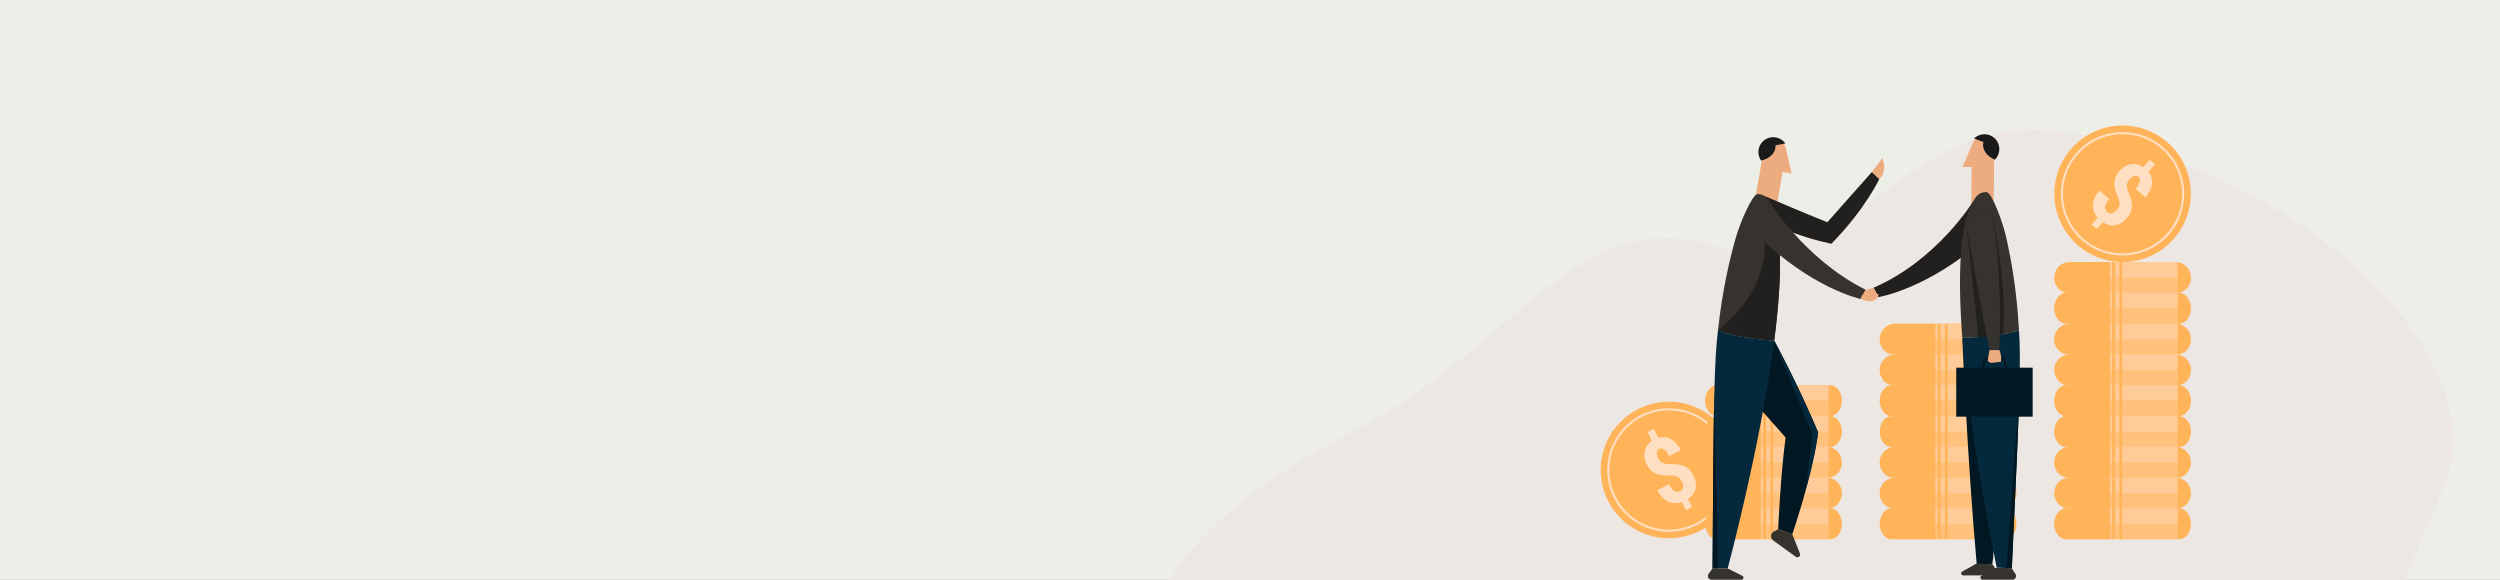 <svg width="1440" height="334" viewBox="0 0 1440 334" fill="none" xmlns="http://www.w3.org/2000/svg">
<rect x="0" y="0" width="1440" height="334" fill="#808080" stroke="none"/>
<g clip-path="url(#clip0_1160_1701)">
<rect width="1440" height="334" fill="#EEEEE9"/>
<path d="M673.5 334H1385.13C1390.75 320.335 1402.25 293.108 1407.88 279.467C1435.13 213.5 1347.5 113.436 1212 80.5C1120 58.137 1104.6 108.957 1029.77 143.564C1016.77 146.564 993.881 143.437 985 141C907.86 117.743 867.094 204.5 778.5 249C728.897 273.915 690.5 305.5 673.5 334Z" fill="#EDE7E4"/>
<path d="M1224.96 150.85C1246.64 149.55 1263.16 130.925 1261.86 109.249C1260.56 87.572 1241.93 71.053 1220.26 72.352C1198.58 73.652 1182.06 92.277 1183.36 113.953C1184.66 135.63 1203.28 152.149 1224.96 150.85Z" fill="#FFB45A"/>
<path d="M1195.9 135.087C1190.72 129.213 1187.64 121.836 1187.13 113.889C1186.52 104.409 1189.63 95.262 1195.9 88.131C1208.85 73.406 1231.36 71.961 1246.08 84.909C1260.8 97.864 1262.25 120.362 1249.3 135.087C1243.03 142.218 1234.36 146.481 1224.88 147.088C1215.4 147.695 1206.26 144.581 1199.13 138.31C1197.97 137.298 1196.89 136.214 1195.9 135.087ZM1248.37 88.904C1247.41 87.828 1246.39 86.795 1245.28 85.826C1231.06 73.327 1209.32 74.721 1196.82 88.94C1190.77 95.826 1187.75 104.662 1188.34 113.817C1188.92 122.971 1193.04 131.345 1199.93 137.399C1206.81 143.454 1215.65 146.467 1224.8 145.882C1233.96 145.296 1242.33 141.178 1248.39 134.292C1259.92 121.186 1259.63 101.678 1248.37 88.919V88.904Z" fill="#FFDFC2"/>
<path d="M1219.25 121.013C1220.22 119.915 1220.75 118.852 1220.86 117.826C1220.97 116.801 1220.75 115.558 1220.21 114.091C1218.98 111.418 1218.24 109.243 1218 107.567C1217.75 105.891 1217.86 104.308 1218.32 102.827C1218.79 101.346 1219.65 99.872 1220.95 98.405C1222.87 96.216 1225.07 94.937 1227.55 94.569C1230.02 94.208 1232.38 94.764 1234.6 96.252L1238.33 92.018L1241.32 94.648L1237.53 98.962C1239.17 101.086 1239.83 103.441 1239.51 106.035C1239.18 108.629 1237.92 111.172 1235.73 113.665L1230.12 108.737C1231.52 107.155 1232.33 105.775 1232.56 104.59C1232.79 103.412 1232.53 102.502 1231.81 101.866C1231.11 101.252 1230.29 101.071 1229.37 101.332C1228.44 101.592 1227.5 102.264 1226.55 103.34C1225.72 104.279 1225.24 105.233 1225.11 106.216C1224.97 107.198 1225.18 108.528 1225.74 110.211C1226.96 113.072 1227.69 115.327 1227.89 116.967C1228.09 118.607 1227.96 120.153 1227.49 121.591C1227.02 123.029 1226.16 124.459 1224.91 125.882C1222.95 128.115 1220.76 129.408 1218.35 129.77C1215.94 130.131 1213.57 129.531 1211.24 127.978L1207.77 131.915L1204.8 129.307L1208.27 125.369C1206.27 123.029 1205.37 120.507 1205.55 117.798C1205.73 115.088 1207 112.386 1209.37 109.698L1214.98 114.626C1213.6 116.186 1212.8 117.602 1212.57 118.881C1212.33 120.16 1212.72 121.244 1213.72 122.125C1214.52 122.833 1215.42 123.086 1216.4 122.884C1217.38 122.682 1218.34 122.053 1219.27 120.998L1219.25 121.013Z" fill="#FFDFC2"/>
<path d="M998.308 284.033C1005.66 263.601 995.064 241.075 974.632 233.719C954.201 226.364 931.675 236.964 924.319 257.395C916.963 277.827 927.563 300.353 947.995 307.708C968.426 315.064 990.952 304.464 998.308 284.033Z" fill="#FFB45A"/>
<path d="M973.156 304.249C965.779 306.871 957.781 306.98 950.216 304.502C941.192 301.539 933.866 295.239 929.581 286.764C920.738 269.272 927.775 247.835 945.274 238.992C962.781 230.155 984.203 237.185 993.047 254.684C997.331 263.16 998.061 272.798 995.099 281.822C992.136 290.846 985.836 298.172 977.361 302.457C975.988 303.151 974.587 303.75 973.163 304.256L973.156 304.249ZM949.833 238.356C948.475 238.84 947.138 239.411 945.823 240.075C928.924 248.615 922.132 269.315 930.672 286.208C934.812 294.394 941.886 300.477 950.599 303.338C959.313 306.2 968.619 305.499 976.805 301.359C984.991 297.219 991.074 290.145 993.936 281.432C996.797 272.718 996.096 263.412 991.956 255.226C984.08 239.649 965.873 232.655 949.833 238.356Z" fill="#FFDFC2"/>
<path d="M968.792 277.335C968.135 276.035 967.347 275.139 966.437 274.655C965.519 274.171 964.291 273.911 962.731 273.867C959.79 274.012 957.5 273.889 955.852 273.492C954.205 273.094 952.774 272.408 951.575 271.432C950.368 270.457 949.328 269.099 948.454 267.357C947.139 264.756 946.77 262.235 947.355 259.807C947.941 257.372 949.335 255.407 951.546 253.89L949.003 248.854L952.558 247.055L955.151 252.185C957.731 251.448 960.166 251.715 962.456 252.987C964.739 254.251 966.632 256.368 968.135 259.337L961.473 262.704C960.52 260.819 959.544 259.554 958.533 258.904C957.521 258.254 956.589 258.145 955.722 258.579C954.891 258.998 954.422 259.692 954.313 260.645C954.205 261.606 954.479 262.726 955.13 264.012C955.693 265.125 956.401 265.927 957.261 266.418C958.121 266.909 959.436 267.213 961.206 267.321C964.32 267.242 966.675 267.415 968.279 267.841C969.883 268.261 971.263 268.961 972.419 269.93C973.583 270.898 974.587 272.234 975.447 273.925C976.783 276.577 977.174 279.091 976.61 281.461C976.046 283.831 974.609 285.81 972.297 287.393L974.666 292.074L971.141 293.859L968.771 289.177C965.859 290.16 963.178 290.059 960.736 288.881C958.287 287.703 956.257 285.514 954.638 282.313L961.3 278.946C962.239 280.796 963.251 282.068 964.356 282.769C965.454 283.462 966.603 283.513 967.795 282.906C968.749 282.422 969.32 281.685 969.5 280.702C969.681 279.712 969.457 278.592 968.821 277.342L968.792 277.335Z" fill="#FFDFC2"/>
<path d="M1253.11 150.925H1192.11C1187.2 150.925 1183.22 154.907 1183.22 159.819V159.826C1183.22 164.738 1187.2 168.72 1192.11 168.72H1253.11C1258.02 168.72 1262 164.738 1262 159.826V159.819C1262 154.907 1258.02 150.925 1253.11 150.925Z" fill="#FFB45A"/>
<path d="M1254.33 150.925H1222.4V168.72H1254.33V150.925Z" fill="#FFCC99"/>
<path d="M1220.8 150.925H1218.28V168.72H1220.8V150.925Z" fill="#FFCC99"/>
<path d="M1216.65 150.925H1215.29V168.72H1216.65V150.925Z" fill="#FFCC99"/>
<g style="mix-blend-mode:multiply" opacity="0.46">
<path d="M1190.1 168.72H1255.12C1258.9 168.72 1262 164.717 1262 159.826H1183.22C1183.22 164.717 1186.32 168.72 1190.1 168.72Z" fill="#FFB45A"/>
</g>
<path d="M1255.12 186.436H1190.1C1186.32 186.436 1183.22 182.433 1183.22 177.542C1183.22 172.651 1186.32 168.648 1190.1 168.648H1255.12C1258.9 168.648 1262 172.651 1262 177.542C1262 182.433 1258.9 186.436 1255.12 186.436Z" fill="#FFB45A"/>
<path d="M1254.33 168.641H1222.4V186.436H1254.33V168.641Z" fill="#FFCC99"/>
<path d="M1220.8 168.641H1218.28V186.436H1220.8V168.641Z" fill="#FFCC99"/>
<path d="M1216.65 168.641H1215.29V186.436H1216.65V168.641Z" fill="#FFCC99"/>
<g style="mix-blend-mode:multiply" opacity="0.46">
<path d="M1190.1 186.436H1255.12C1258.9 186.436 1262 182.433 1262 177.542H1183.22C1183.22 182.433 1186.32 186.436 1190.1 186.436Z" fill="#FFB45A"/>
</g>
<path d="M1154.58 257.452H1089.57C1085.79 257.452 1082.69 253.449 1082.69 248.558C1082.69 243.666 1085.79 239.664 1089.57 239.664H1154.58C1158.37 239.664 1161.47 243.666 1161.47 248.558C1161.47 253.449 1158.37 257.452 1154.58 257.452Z" fill="#FFB45A"/>
<path d="M1153.8 239.656H1121.88V257.452H1153.8V239.656Z" fill="#FFCC99"/>
<path d="M1120.28 239.656H1117.75V257.452H1120.28V239.656Z" fill="#FFCC99"/>
<path d="M1116.12 239.656H1114.77V257.452H1116.12V239.656Z" fill="#FFCC99"/>
<g style="mix-blend-mode:multiply" opacity="0.46">
<path d="M1089.58 257.452H1154.59C1158.37 257.452 1161.47 253.449 1161.47 248.558H1082.69C1082.69 253.449 1085.79 257.452 1089.58 257.452Z" fill="#FFB45A"/>
</g>
<path d="M1152.58 257.372H1091.58C1086.67 257.372 1082.69 261.354 1082.69 266.266V266.274C1082.69 271.186 1086.67 275.168 1091.58 275.168H1152.58C1157.49 275.168 1161.47 271.186 1161.47 266.274V266.266C1161.47 261.354 1157.49 257.372 1152.58 257.372Z" fill="#FFB45A"/>
<path d="M1153.8 257.372H1121.88V275.168H1153.8V257.372Z" fill="#FFCC99"/>
<path d="M1120.28 257.372H1117.75V275.168H1120.28V257.372Z" fill="#FFCC99"/>
<path d="M1116.12 257.372H1114.77V275.168H1116.12V257.372Z" fill="#FFCC99"/>
<g style="mix-blend-mode:multiply" opacity="0.46">
<path d="M1089.58 275.168H1154.59C1158.37 275.168 1161.47 271.165 1161.47 266.274H1082.69C1082.69 271.165 1085.79 275.168 1089.58 275.168Z" fill="#FFB45A"/>
</g>
<path d="M1152.58 275.088H1091.58C1086.67 275.088 1082.69 279.07 1082.69 283.982V283.99C1082.69 288.902 1086.67 292.884 1091.58 292.884H1152.58C1157.49 292.884 1161.47 288.902 1161.47 283.99V283.982C1161.47 279.07 1157.49 275.088 1152.58 275.088Z" fill="#FFB45A"/>
<path d="M1153.8 275.088H1121.88V292.884H1153.8V275.088Z" fill="#FFCC99"/>
<path d="M1120.28 275.088H1117.75V292.884H1120.28V275.088Z" fill="#FFCC99"/>
<path d="M1116.12 275.088H1114.77V292.884H1116.12V275.088Z" fill="#FFCC99"/>
<g style="mix-blend-mode:multiply" opacity="0.46">
<path d="M1089.58 292.884H1154.59C1158.37 292.884 1161.47 288.881 1161.47 283.99H1082.69C1082.69 288.881 1085.79 292.884 1089.58 292.884Z" fill="#FFB45A"/>
</g>
<path d="M1154.58 310.592H1089.57C1085.79 310.592 1082.69 306.59 1082.69 301.698C1082.69 296.807 1085.79 292.804 1089.57 292.804H1154.58C1158.37 292.804 1161.47 296.807 1161.47 301.698C1161.47 306.59 1158.37 310.592 1154.58 310.592Z" fill="#FFB45A"/>
<path d="M1153.8 292.804H1121.88V310.6H1153.8V292.804Z" fill="#FFCC99"/>
<path d="M1120.28 292.804H1117.75V310.6H1120.28V292.804Z" fill="#FFCC99"/>
<path d="M1116.12 292.804H1114.77V310.6H1116.12V292.804Z" fill="#FFCC99"/>
<g style="mix-blend-mode:multiply" opacity="0.46">
<path d="M1089.58 310.592H1154.59C1158.37 310.592 1161.47 306.59 1161.47 301.698H1082.69C1082.69 306.59 1085.79 310.592 1089.58 310.592Z" fill="#FFB45A"/>
</g>
<path d="M1152.58 186.436H1091.58C1086.67 186.436 1082.69 190.418 1082.69 195.33V195.337C1082.69 200.25 1086.67 204.232 1091.58 204.232H1152.58C1157.49 204.232 1161.47 200.25 1161.47 195.337V195.33C1161.47 190.418 1157.49 186.436 1152.58 186.436Z" fill="#FFB45A"/>
<path d="M1153.8 186.436H1121.88V204.232H1153.8V186.436Z" fill="#FFCC99"/>
<path d="M1120.28 186.436H1117.75V204.232H1120.28V186.436Z" fill="#FFCC99"/>
<path d="M1116.12 186.436H1114.77V204.232H1116.12V186.436Z" fill="#FFCC99"/>
<g style="mix-blend-mode:multiply" opacity="0.46">
<path d="M1089.58 204.232H1154.59C1158.37 204.232 1161.47 200.229 1161.47 195.337H1082.69C1082.69 200.229 1085.79 204.232 1089.58 204.232Z" fill="#FFB45A"/>
</g>
<path d="M1152.58 204.152H1091.58C1086.67 204.152 1082.69 208.134 1082.69 213.046V213.053C1082.69 217.966 1086.67 221.948 1091.58 221.948H1152.58C1157.49 221.948 1161.47 217.966 1161.47 213.053V213.046C1161.47 208.134 1157.49 204.152 1152.58 204.152Z" fill="#FFB45A"/>
<path d="M1153.8 204.152H1121.88V221.948H1153.8V204.152Z" fill="#FFCC99"/>
<path d="M1120.28 204.152H1117.75V221.948H1120.28V204.152Z" fill="#FFCC99"/>
<path d="M1116.12 204.152H1114.77V221.948H1116.12V204.152Z" fill="#FFCC99"/>
<g style="mix-blend-mode:multiply" opacity="0.46">
<path d="M1089.58 221.94H1154.59C1158.37 221.94 1161.47 217.938 1161.47 213.046H1082.69C1082.69 217.938 1085.79 221.94 1089.58 221.94Z" fill="#FFB45A"/>
</g>
<path d="M1154.58 239.656H1089.57C1085.79 239.656 1082.69 235.654 1082.69 230.762C1082.69 225.871 1085.79 221.868 1089.57 221.868H1154.58C1158.37 221.868 1161.47 225.871 1161.47 230.762C1161.47 235.654 1158.37 239.656 1154.58 239.656Z" fill="#FFB45A"/>
<path d="M1153.8 221.861H1121.88V239.656H1153.8V221.861Z" fill="#FFCC99"/>
<path d="M1120.28 221.861H1117.75V239.656H1120.28V221.861Z" fill="#FFCC99"/>
<path d="M1116.12 221.861H1114.77V239.656H1116.12V221.861Z" fill="#FFCC99"/>
<g style="mix-blend-mode:multiply" opacity="0.46">
<path d="M1089.58 239.656H1154.59C1158.37 239.656 1161.47 235.654 1161.47 230.762H1082.69C1082.69 235.654 1085.79 239.656 1089.58 239.656Z" fill="#FFB45A"/>
</g>
<path d="M1255.12 257.452H1190.1C1186.32 257.452 1183.22 253.449 1183.22 248.558C1183.22 243.666 1186.32 239.664 1190.1 239.664H1255.12C1258.9 239.664 1262 243.666 1262 248.558C1262 253.449 1258.9 257.452 1255.12 257.452Z" fill="#FFB45A"/>
<path d="M1254.33 239.656H1222.4V257.452H1254.33V239.656Z" fill="#FFCC99"/>
<path d="M1220.8 239.656H1218.28V257.452H1220.8V239.656Z" fill="#FFCC99"/>
<path d="M1216.65 239.656H1215.29V257.452H1216.65V239.656Z" fill="#FFCC99"/>
<g style="mix-blend-mode:multiply" opacity="0.46">
<path d="M1190.1 257.452H1255.12C1258.9 257.452 1262 253.449 1262 248.558H1183.22C1183.22 253.449 1186.32 257.452 1190.1 257.452Z" fill="#FFB45A"/>
</g>
<path d="M1253.11 257.372H1192.11C1187.2 257.372 1183.22 261.354 1183.22 266.266V266.274C1183.22 271.186 1187.2 275.168 1192.11 275.168H1253.11C1258.02 275.168 1262 271.186 1262 266.274V266.266C1262 261.354 1258.02 257.372 1253.11 257.372Z" fill="#FFB45A"/>
<path d="M1254.33 257.372H1222.4V275.168H1254.33V257.372Z" fill="#FFCC99"/>
<path d="M1220.8 257.372H1218.28V275.168H1220.8V257.372Z" fill="#FFCC99"/>
<path d="M1216.65 257.372H1215.29V275.168H1216.65V257.372Z" fill="#FFCC99"/>
<g style="mix-blend-mode:multiply" opacity="0.46">
<path d="M1190.1 275.168H1255.12C1258.9 275.168 1262 271.165 1262 266.274H1183.22C1183.22 271.165 1186.32 275.168 1190.1 275.168Z" fill="#FFB45A"/>
</g>
<path d="M1253.11 275.088H1192.11C1187.2 275.088 1183.22 279.07 1183.22 283.982V283.99C1183.22 288.902 1187.2 292.884 1192.11 292.884H1253.11C1258.02 292.884 1262 288.902 1262 283.99V283.982C1262 279.07 1258.02 275.088 1253.11 275.088Z" fill="#FFB45A"/>
<path d="M1254.33 275.088H1222.4V292.884H1254.33V275.088Z" fill="#FFCC99"/>
<path d="M1220.8 275.088H1218.28V292.884H1220.8V275.088Z" fill="#FFCC99"/>
<path d="M1216.65 275.088H1215.29V292.884H1216.65V275.088Z" fill="#FFCC99"/>
<g style="mix-blend-mode:multiply" opacity="0.46">
<path d="M1190.1 292.884H1255.12C1258.9 292.884 1262 288.881 1262 283.99H1183.22C1183.22 288.881 1186.32 292.884 1190.1 292.884Z" fill="#FFB45A"/>
</g>
<path d="M1255.12 310.592H1190.1C1186.32 310.592 1183.22 306.59 1183.22 301.698C1183.22 296.807 1186.32 292.804 1190.1 292.804H1255.12C1258.9 292.804 1262 296.807 1262 301.698C1262 306.59 1258.9 310.592 1255.12 310.592Z" fill="#FFB45A"/>
<path d="M1254.33 292.804H1222.4V310.6H1254.33V292.804Z" fill="#FFCC99"/>
<path d="M1220.8 292.804H1218.28V310.6H1220.8V292.804Z" fill="#FFCC99"/>
<path d="M1216.65 292.804H1215.29V310.6H1216.65V292.804Z" fill="#FFCC99"/>
<g style="mix-blend-mode:multiply" opacity="0.46">
<path d="M1190.1 310.592H1255.12C1258.9 310.592 1262 306.59 1262 301.698H1183.22C1183.22 306.59 1186.32 310.592 1190.1 310.592Z" fill="#FFB45A"/>
</g>
<path d="M1253.11 186.436H1192.11C1187.2 186.436 1183.22 190.418 1183.22 195.33V195.337C1183.22 200.25 1187.2 204.232 1192.11 204.232H1253.11C1258.02 204.232 1262 200.25 1262 195.337V195.33C1262 190.418 1258.02 186.436 1253.11 186.436Z" fill="#FFB45A"/>
<path d="M1254.33 186.436H1222.4V204.232H1254.33V186.436Z" fill="#FFCC99"/>
<path d="M1220.8 186.436H1218.28V204.232H1220.8V186.436Z" fill="#FFCC99"/>
<path d="M1216.65 186.436H1215.29V204.232H1216.65V186.436Z" fill="#FFCC99"/>
<g style="mix-blend-mode:multiply" opacity="0.46">
<path d="M1190.1 204.232H1255.12C1258.9 204.232 1262 200.229 1262 195.337H1183.22C1183.22 200.229 1186.32 204.232 1190.1 204.232Z" fill="#FFB45A"/>
</g>
<path d="M1253.11 204.152H1192.11C1187.2 204.152 1183.22 208.134 1183.22 213.046V213.053C1183.22 217.966 1187.2 221.948 1192.11 221.948H1253.11C1258.02 221.948 1262 217.966 1262 213.053V213.046C1262 208.134 1258.02 204.152 1253.11 204.152Z" fill="#FFB45A"/>
<path d="M1254.33 204.152H1222.4V221.948H1254.33V204.152Z" fill="#FFCC99"/>
<path d="M1220.8 204.152H1218.28V221.948H1220.8V204.152Z" fill="#FFCC99"/>
<path d="M1216.65 204.152H1215.29V221.948H1216.65V204.152Z" fill="#FFCC99"/>
<g style="mix-blend-mode:multiply" opacity="0.46">
<path d="M1190.1 221.94H1255.12C1258.9 221.94 1262 217.938 1262 213.046H1183.22C1183.22 217.938 1186.32 221.94 1190.1 221.94Z" fill="#FFB45A"/>
</g>
<path d="M1255.12 239.656H1190.1C1186.32 239.656 1183.22 235.654 1183.22 230.762C1183.22 225.871 1186.32 221.868 1190.1 221.868H1255.12C1258.9 221.868 1262 225.871 1262 230.762C1262 235.654 1258.9 239.656 1255.12 239.656Z" fill="#FFB45A"/>
<path d="M1254.33 221.861H1222.4V239.656H1254.33V221.861Z" fill="#FFCC99"/>
<path d="M1220.8 221.861H1218.28V239.656H1220.8V221.861Z" fill="#FFCC99"/>
<path d="M1216.65 221.861H1215.29V239.656H1216.65V221.861Z" fill="#FFCC99"/>
<g style="mix-blend-mode:multiply" opacity="0.46">
<path d="M1190.1 239.656H1255.12C1258.9 239.656 1262 235.654 1262 230.762H1183.22C1183.22 235.654 1186.32 239.656 1190.1 239.656Z" fill="#FFB45A"/>
</g>
<path d="M1054.07 257.452H989.053C985.268 257.452 982.168 253.449 982.168 248.558C982.168 243.666 985.268 239.664 989.053 239.664H1054.07C1057.85 239.664 1060.95 243.666 1060.95 248.558C1060.95 253.449 1057.85 257.452 1054.07 257.452Z" fill="#FFB45A"/>
<path d="M1053.28 239.656H1021.35V257.452H1053.28V239.656Z" fill="#FFCC99"/>
<path d="M1019.74 239.656H1017.22V257.452H1019.74V239.656Z" fill="#FFCC99"/>
<path d="M1015.6 239.656H1014.24V257.452H1015.6V239.656Z" fill="#FFCC99"/>
<g style="mix-blend-mode:multiply" opacity="0.46">
<path d="M989.046 257.452H1054.06C1057.84 257.452 1060.94 253.449 1060.94 248.558H982.16C982.16 253.449 985.26 257.452 989.046 257.452Z" fill="#FFB45A"/>
</g>
<path d="M1052.04 257.372H991.05C986.138 257.372 982.156 261.354 982.156 266.266V266.274C982.156 271.186 986.138 275.168 991.05 275.168H1052.04C1056.96 275.168 1060.94 271.186 1060.94 266.274V266.266C1060.94 261.354 1056.96 257.372 1052.04 257.372Z" fill="#FFB45A"/>
<path d="M1053.28 257.372H1021.35V275.168H1053.28V257.372Z" fill="#FFCC99"/>
<path d="M1019.74 257.372H1017.22V275.168H1019.74V257.372Z" fill="#FFCC99"/>
<path d="M1015.6 257.372H1014.24V275.168H1015.6V257.372Z" fill="#FFCC99"/>
<g style="mix-blend-mode:multiply" opacity="0.46">
<path d="M989.046 275.168H1054.06C1057.84 275.168 1060.94 271.165 1060.94 266.274H982.16C982.16 271.165 985.26 275.168 989.046 275.168Z" fill="#FFB45A"/>
</g>
<path d="M1052.04 275.088H991.05C986.138 275.088 982.156 279.07 982.156 283.982V283.99C982.156 288.902 986.138 292.884 991.05 292.884H1052.04C1056.96 292.884 1060.94 288.902 1060.94 283.99V283.982C1060.94 279.07 1056.96 275.088 1052.04 275.088Z" fill="#FFB45A"/>
<path d="M1053.28 275.088H1021.35V292.884H1053.28V275.088Z" fill="#FFCC99"/>
<path d="M1019.74 275.088H1017.22V292.884H1019.74V275.088Z" fill="#FFCC99"/>
<path d="M1015.6 275.088H1014.24V292.884H1015.6V275.088Z" fill="#FFCC99"/>
<g style="mix-blend-mode:multiply" opacity="0.46">
<path d="M989.046 292.884H1054.06C1057.84 292.884 1060.94 288.881 1060.94 283.99H982.16C982.16 288.881 985.26 292.884 989.046 292.884Z" fill="#FFB45A"/>
</g>
<path d="M1054.07 310.592H989.053C985.268 310.592 982.168 306.59 982.168 301.698C982.168 296.807 985.268 292.804 989.053 292.804H1054.07C1057.85 292.804 1060.95 296.807 1060.95 301.698C1060.95 306.59 1057.85 310.592 1054.07 310.592Z" fill="#FFB45A"/>
<path d="M1053.28 292.804H1021.35V310.6H1053.28V292.804Z" fill="#FFCC99"/>
<path d="M1019.74 292.804H1017.22V310.6H1019.74V292.804Z" fill="#FFCC99"/>
<path d="M1015.6 292.804H1014.24V310.6H1015.6V292.804Z" fill="#FFCC99"/>
<g style="mix-blend-mode:multiply" opacity="0.46">
<path d="M989.046 310.592H1054.06C1057.84 310.592 1060.94 306.59 1060.94 301.698H982.16C982.16 306.59 985.26 310.592 989.046 310.592Z" fill="#FFB45A"/>
</g>
<path d="M1054.07 239.656H989.053C985.268 239.656 982.168 235.654 982.168 230.762C982.168 225.871 985.268 221.868 989.053 221.868H1054.07C1057.85 221.868 1060.95 225.871 1060.95 230.762C1060.95 235.654 1057.85 239.656 1054.07 239.656Z" fill="#FFB45A"/>
<path d="M1053.28 221.861H1021.35V239.656H1053.28V221.861Z" fill="#FFCC99"/>
<path d="M1019.74 221.861H1017.22V239.656H1019.74V221.861Z" fill="#FFCC99"/>
<path d="M1015.6 221.861H1014.24V239.656H1015.6V221.861Z" fill="#FFCC99"/>
<g style="mix-blend-mode:multiply" opacity="0.46">
<path d="M989.046 239.656H1054.06C1057.84 239.656 1060.94 235.654 1060.94 230.762H982.16C982.16 235.654 985.26 239.656 989.046 239.656Z" fill="#FFB45A"/>
</g>
<path fill-rule="evenodd" clip-rule="evenodd" d="M1142.38 78.377C1145.92 78.421 1148.79 81.354 1148.75 84.902L1148.16 134.863C1148.11 138.411 1145.18 141.279 1141.63 141.236C1138.08 141.192 1135.21 138.259 1135.26 134.712L1135.85 84.75C1135.89 81.202 1138.83 78.334 1142.38 78.377Z" fill="#EDAC80"/>
<path fill-rule="evenodd" clip-rule="evenodd" d="M1142.5 81.845L1137.08 79.75C1140.46 76.448 1145.88 76.513 1149.19 79.895C1152.49 83.276 1152.42 88.695 1149.04 92.004C1144.14 89.923 1141.34 85.646 1142.5 81.845Z" fill="#1A1A1A"/>
<path fill-rule="evenodd" clip-rule="evenodd" d="M1137.11 96.26L1136.44 82.134L1130.36 96.18L1137.11 96.26Z" fill="#EDAC80"/>
<path d="M1130.28 194.449C1130.28 194.449 1133.05 262.936 1138.59 325.007H1147.58C1147.58 325.007 1150.32 307.659 1147.58 273.687L1130.27 194.449H1130.28Z" fill="#011721"/>
<path d="M1147.58 325.007L1149.83 328.157C1150.77 329.602 1149.67 331.509 1147.94 331.415H1130.73C1129.5 331.35 1129.19 329.667 1130.32 329.168L1138.55 324.573L1147.57 324.999L1147.58 325.007Z" fill="#36332E"/>
<path d="M1136.61 115.854C1136.61 115.854 1115.99 149.79 1079.19 165.722L1081.95 171.148C1081.95 171.148 1110.22 166.582 1142.6 138.028L1136.61 115.861V115.854Z" fill="#22201E"/>
<path d="M1079.19 165.715L1071.61 167.911C1071.61 167.911 1072.16 174.76 1081.95 171.148L1079.19 165.722V165.715Z" fill="#EDAC80"/>
<path fill-rule="evenodd" clip-rule="evenodd" d="M1023.41 80.314C1019.92 79.714 1016.57 82.091 1015.97 85.581L1007.55 134.834C1006.95 138.331 1009.33 141.677 1012.82 142.276C1016.32 142.876 1019.66 140.499 1020.26 137.009L1028.68 87.755C1029.28 84.259 1026.9 80.913 1023.41 80.314Z" fill="#EDAC80"/>
<path fill-rule="evenodd" clip-rule="evenodd" d="M1022.66 83.702L1028.37 82.618C1025.64 78.76 1020.29 77.85 1016.44 80.581C1012.58 83.312 1011.67 88.659 1014.4 92.517C1019.59 91.354 1023.12 87.654 1022.66 83.702Z" fill="#1A1A1A"/>
<path fill-rule="evenodd" clip-rule="evenodd" d="M1025.36 98.853L1028.56 85.075L1032.02 99.988L1025.36 98.853Z" fill="#EDAC80"/>
<path d="M1021.95 196.168C1021.95 196.168 1034.72 219.491 1047.24 249.013C1047.24 249.013 1045.29 268.947 1032.36 307.739L1024.21 304.827C1024.21 304.827 1025.68 272.444 1028.51 252.026L1013.65 235.162L1015.03 204.889L1021.95 196.168Z" fill="#011721"/>
<path d="M1016.25 112.848C1016.25 112.848 1040.18 123.137 1052.55 128.007L1078.22 99.048L1082.48 103.109C1082.48 103.109 1074.35 120.608 1054.88 140.383C1054.88 140.383 1044.6 138.461 1032.47 133.895C1032.47 133.895 1020.1 121.229 1016.25 112.856V112.848Z" fill="#22201E"/>
<path d="M1018.18 114.698C1016.71 112.617 1014.48 111.714 1012.28 111.808C1009.33 111.938 1002.25 128.303 999.811 136.93C996.235 149.631 992.073 167.029 989.559 190.28C1001.86 195.157 1021.88 196.168 1021.95 196.168C1026.58 160.303 1027.37 127.718 1018.18 114.705V114.698Z" fill="#36332E"/>
<path d="M989.554 190.28C987.654 206.283 986.953 223.241 986.426 327.412H995.146C995.146 327.412 1014.08 257.069 1021.94 196.168C1021.88 196.168 1001.85 195.157 989.554 190.28Z" fill="#05293C"/>
<path d="M986.42 327.412L984.136 330.548C983.118 331.943 984.115 333.908 985.842 333.908H1003.07C1004.31 333.908 1004.71 332.239 1003.6 331.683L995.14 327.412H986.42Z" fill="#36332E"/>
<path d="M1024.21 304.82L1021.74 306.163C1019.75 307.24 1019.58 310.022 1021.4 311.344L1034.39 320.708C1035.66 321.625 1037.35 320.317 1036.77 318.851L1032.36 307.724L1024.21 304.812L1024.21 304.82Z" fill="#36332E"/>
<path d="M1078.21 99.048L1084.18 91.086C1084.18 91.086 1087.63 98.311 1082.47 103.109L1078.21 99.048H1078.21Z" fill="#EDAC80"/>
<path d="M1025.25 147.023L1016.25 139.206C1016.25 139.206 1020.39 165.122 989.559 190.28C1001.86 195.157 1021.88 196.168 1021.95 196.168C1024.25 178.301 1025.6 161.249 1025.25 147.023Z" fill="#22201E"/>
<path d="M1018.18 114.698C1018.18 114.698 1038.75 149.068 1074.65 166.921L1071.61 172.195C1071.61 172.195 1043.63 166.141 1012.8 135.911L1018.19 114.698H1018.18Z" fill="#36332E"/>
<path d="M1074.65 166.921L1082.11 169.515C1082.11 169.515 1081.2 176.321 1071.61 172.195L1074.65 166.921Z" fill="#EDAC80"/>
<path d="M986.422 327.412H989.55L987.47 225.972C986.993 245.241 986.689 275.493 986.422 327.412Z" fill="#011721"/>
<path d="M1021.95 196.168L1043.72 249.714L1040.33 281.475C1046.16 259.981 1047.23 248.998 1047.23 248.998C1034.71 219.484 1021.95 196.154 1021.95 196.154V196.168Z" fill="#05293C"/>
<path d="M1138.34 113.296C1139.91 111.295 1142.2 110.507 1144.39 110.724C1147.32 111.013 1153.54 127.725 1155.51 136.467C1158.42 149.342 1161.66 166.928 1162.93 190.28C1150.4 194.499 1130.35 194.449 1130.28 194.449C1127.55 158.388 1128.48 125.803 1138.34 113.296Z" fill="#36332E"/>
<path d="M1162.94 190.28C1163.99 206.363 1163.79 223.335 1158.82 327.384L1150.11 326.921C1150.11 326.921 1134.91 255.674 1130.28 194.442C1130.35 194.442 1150.4 194.492 1162.94 190.273V190.28Z" fill="#05293C"/>
<path d="M1158.82 327.384L1160.94 330.635C1161.88 332.08 1160.78 333.987 1159.05 333.893H1141.84C1140.61 333.828 1140.3 332.145 1141.43 331.646L1150.11 326.921L1158.82 327.384Z" fill="#36332E"/>
<path d="M1158.82 327.384L1155.69 327.217L1163.13 226.03C1162.59 245.299 1161.29 275.522 1158.82 327.384Z" fill="#011721"/>
<path d="M1139.54 194.116L1132.4 126.721L1146.87 120.326C1146.87 120.326 1156.92 166.986 1153.67 192.541C1153.67 192.541 1146.51 194.478 1139.54 194.116Z" fill="#22201E"/>
<path d="M1146.87 120.326C1146.87 120.326 1153.52 150.144 1151.69 201.674H1145.91C1145.91 201.674 1133.25 135.759 1132.4 126.728L1146.87 120.334V120.326Z" fill="#36332E"/>
<path d="M1156.23 211.789L1154.79 205.872H1142.86L1141.65 211.789H1126.79V240.003H1170.81V211.789H1156.23ZM1143.86 207.093H1153.84L1154.98 211.789H1142.9L1143.87 207.093H1143.86Z" fill="#011721"/>
<path d="M1145.91 201.667L1145.06 206.89C1145.06 206.89 1144.44 208.718 1147.19 209.022L1152.51 208.372C1152.51 208.372 1153.24 205.749 1151.69 201.674H1145.9L1145.91 201.667Z" fill="#EDAC80"/>
</g>
<defs>
<clipPath id="clip0_1160_1701">
<rect width="1440" height="334" fill="white"/>
</clipPath>
</defs>
</svg>
